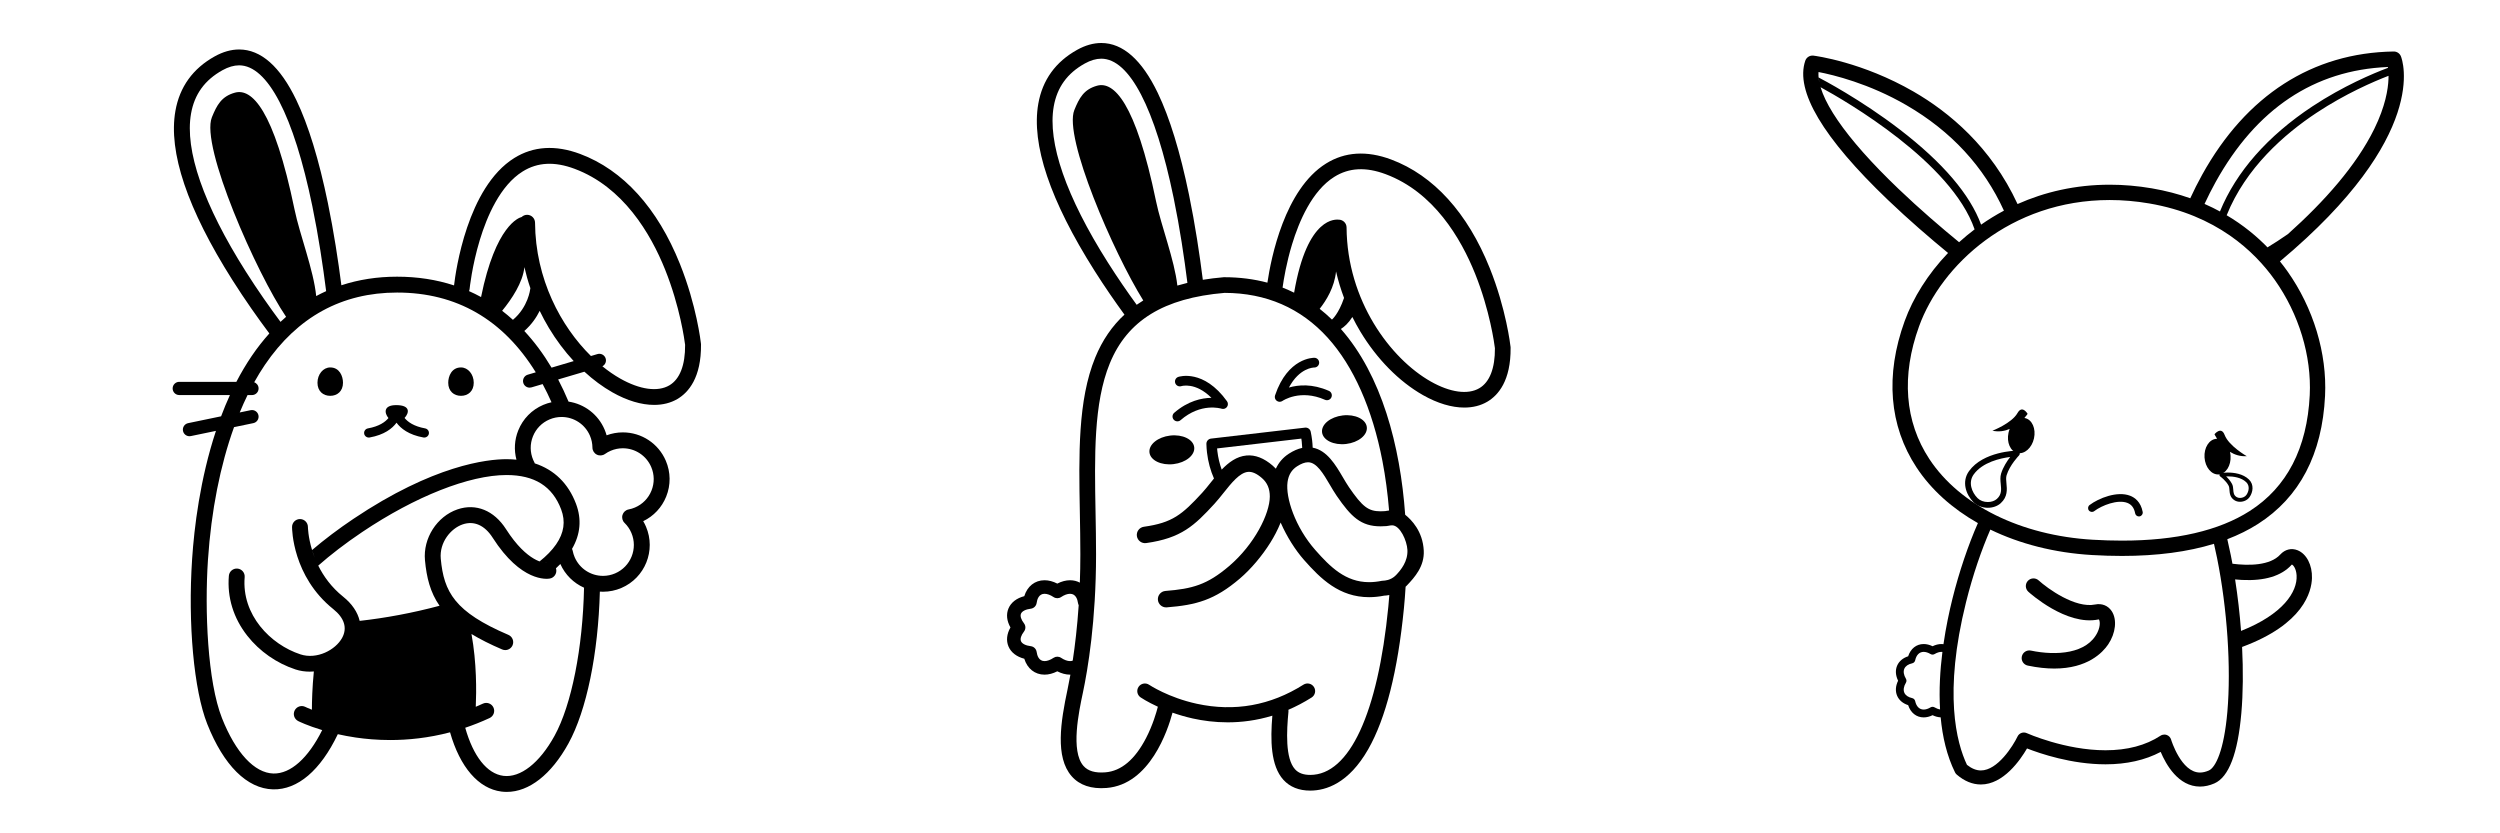 <?xml version="1.0" encoding="utf-8"?>
<!DOCTYPE svg PUBLIC "-//W3C//DTD SVG 1.1//EN" "http://www.w3.org/Graphics/SVG/1.1/DTD/svg11.dtd">
<svg version="1.1" xmlns="http://www.w3.org/2000/svg" viewBox="0 0 300 100">

<title>Bunny Sprite Sheet</title>


<view id="carrot-bunny" viewBox="0 0 100 100" />
<view id="happy-bunny" viewBox="100 0 100 100" />
<view id="sad-bunny" viewBox="200 0 100 100" />

<g>
<path fill="#000000" d="M41.159,45.93c0,1.015-0.686,1.57-1.531,1.57c-0.846,0-1.531-0.555-1.531-1.57  c0-1.015,0.685-1.838,1.531-1.838C40.745,44.092,41.159,45.142,41.159,45.93z"/>
<path fill="#000000" d="M51.017,51.407c-1.361-0.245-2.084-0.779-2.469-1.253c0.574-0.619,0.724-1.54-1.006-1.54  c-1.529,0-1.44,0.935-0.927,1.553c-0.386,0.47-1.11,0.996-2.464,1.24c-0.302,0.054-0.503,0.343-0.448,0.645  c0.048,0.269,0.282,0.457,0.546,0.457c0.033,0,0.066-0.003,0.099-0.009c1.78-0.32,2.729-1.083,3.236-1.775  c0.507,0.692,1.456,1.455,3.236,1.775c0.033,0.006,0.066,0.009,0.099,0.009c0.264,0,0.498-0.189,0.546-0.457  C51.52,51.75,51.319,51.461,51.017,51.407z"/>
<path fill="#000000" d="M53.787,45.93c0,1.015,0.686,1.57,1.531,1.57c0.846,0,1.531-0.555,1.531-1.57  c0-1.015-0.686-1.838-1.531-1.838C54.201,44.092,53.787,45.142,53.787,45.93z"/>
<path fill="#000000" d="M84.114,41.276c-0.001-0.016,0.001-0.031,0-0.047c-0.02-0.184-0.52-4.562-2.522-9.558  c-2.688-6.71-6.828-11.273-11.971-13.196c-2.957-1.105-5.619-0.94-7.911,0.489c-5.634,3.514-7.028,13.584-7.225,15.285  c-2.123-0.695-4.408-1.047-6.835-1.047c-2.383,0-4.611,0.349-6.685,1.031c-0.379-2.947-0.906-6.41-1.617-9.86  C38.276,19.165,37,15.002,35.555,12c-1.936-4.023-4.244-6.063-6.86-6.063c-0.954,0-1.937,0.278-2.923,0.825  c-2.625,1.458-4.214,3.66-4.722,6.544c-0.869,4.929,1.432,11.758,6.839,20.299c1.517,2.396,3.079,4.599,4.432,6.408  c-0.74,0.828-1.447,1.722-2.111,2.7c-0.676,0.994-1.288,2.036-1.845,3.107h-6.855c-0.438,0-0.793,0.355-0.793,0.793  c0,0.438,0.355,0.793,0.793,0.793h6.081c-0.384,0.839-0.736,1.692-1.059,2.55l-3.956,0.821c-0.429,0.089-0.705,0.509-0.616,0.938  c0.078,0.375,0.408,0.632,0.776,0.632c0.053,0,0.108-0.005,0.162-0.017l3.016-0.626c-1.916,5.791-2.611,11.634-2.859,15.349  c-0.521,7.803,0.208,15.77,1.814,19.825c1.972,4.978,4.775,7.764,7.894,7.845c2.946,0.071,5.7-2.275,7.774-6.621  c0.659,0.149,1.377,0.286,2.147,0.4c1.194,0.176,2.59,0.302,4.139,0.302c2.144,0,4.582-0.242,7.183-0.927  c1.187,4.178,3.413,6.763,6.16,7.111c0.216,0.027,0.432,0.041,0.648,0.041c2.678,0,5.343-2.081,7.399-5.816  c2.179-3.958,3.573-10.794,3.769-18.219c0.127,0.009,0.254,0.014,0.382,0.014c0,0,0,0,0,0c0.757,0,1.496-0.152,2.197-0.45  c2.844-1.213,4.171-4.513,2.958-7.356c-0.097-0.229-0.209-0.449-0.334-0.661c1.259-0.608,2.233-1.648,2.759-2.955  c0.559-1.389,0.543-2.913-0.045-4.291c-0.883-2.071-2.908-3.409-5.159-3.409c-0.668,0-1.322,0.118-1.948,0.351  c-0.066-0.236-0.148-0.469-0.245-0.698c-0.772-1.81-2.417-3.06-4.323-3.346c-0.388-0.923-0.803-1.811-1.246-2.657l3.15-0.931  c1.066,0.978,2.195,1.815,3.356,2.473c1.767,1.002,3.491,1.51,5.017,1.51c1.038,0,1.986-0.236,2.793-0.712  c1.312-0.774,2.868-2.539,2.827-6.556C84.119,41.307,84.115,41.292,84.114,41.276z M29.497,32.586  c-5.073-8.013-7.345-14.566-6.573-18.95c0.409-2.323,1.643-4.027,3.772-5.21c0.7-0.389,1.372-0.586,1.999-0.586  c3.419,0,6.539,6.002,8.786,16.899c0.74,3.589,1.277,7.193,1.656,10.199c-0.405,0.181-0.802,0.38-1.194,0.59  c-0.308-3.118-1.975-7.369-2.594-10.365c-2.501-12.106-5.159-14.599-7.162-14.043c-1.604,0.446-2.164,1.483-2.761,2.954  c-1.398,3.444,5.364,18.728,8.905,23.944c-0.226,0.196-0.45,0.397-0.67,0.605C32.377,36.899,30.919,34.833,29.497,32.586z   M41.059,76.537c-0.788,1.457-3.035,2.632-4.999,1.989c-3.616-1.182-7.078-4.746-6.7-9.269c0.044-0.524-0.345-0.984-0.869-1.028  c-0.526-0.042-0.984,0.345-1.028,0.869c-0.217,2.589,0.55,5.079,2.217,7.198c1.466,1.864,3.521,3.298,5.788,4.04  c0.544,0.178,1.118,0.262,1.699,0.262c0.164,0,0.329-0.009,0.494-0.022c-0.192,1.937-0.232,3.595-0.234,4.591  c-0.501-0.199-0.782-0.336-0.79-0.34c-0.47-0.235-1.041-0.045-1.277,0.424c-0.236,0.47-0.046,1.042,0.423,1.278  c0.068,0.034,1.109,0.55,2.879,1.083c-1.683,3.373-3.793,5.256-5.85,5.21c-2.275-0.059-4.525-2.481-6.174-6.643  c-1.736-4.383-2.09-12.92-1.684-18.997c0.394-5.903,1.474-11.331,3.13-15.926l2.314-0.48c0.429-0.089,0.705-0.509,0.616-0.938  c-0.089-0.429-0.508-0.705-0.938-0.616l-1.309,0.272c0.297-0.72,0.61-1.416,0.937-2.086h0.533c0.438,0,0.793-0.355,0.793-0.793  c0-0.344-0.22-0.634-0.526-0.744c0.408-0.732,0.834-1.43,1.28-2.087c3.913-5.758,9.251-8.678,15.867-8.678  c7.12,0,12.713,3.226,16.64,9.572l-0.962,0.284c-0.42,0.124-0.66,0.565-0.536,0.986c0.102,0.345,0.418,0.569,0.761,0.569  c0.074,0,0.15-0.011,0.225-0.033l1.335-0.394c0.376,0.695,0.73,1.424,1.065,2.18c-0.336,0.075-0.666,0.177-0.988,0.314  c-1.378,0.587-2.444,1.676-3.003,3.066c-0.455,1.132-0.522,2.353-0.216,3.511c-0.385-0.036-0.779-0.06-1.188-0.06  c-2.316,0-8.744,0.698-18.377,7.162c-1.778,1.193-3.471,2.472-4.961,3.74c-0.481-1.575-0.498-2.742-0.498-2.766  c-0.001-0.525-0.426-0.95-0.951-0.951c0,0-0.001,0-0.001,0c-0.525,0-0.951,0.425-0.952,0.951c0,0.24,0.048,5.926,4.948,9.856  C41.329,74.165,41.698,75.356,41.059,76.537z M60.256,37.295c1.164-1.421,2.483-3.398,2.672-5.24  c0.196,0.854,0.433,1.699,0.718,2.529c-0.007,0.034-0.017,0.066-0.02,0.101c-0.002,0.023-0.234,2.15-2.074,3.694  C61.131,37.998,60.699,37.636,60.256,37.295z M37.758,66.903c-0.122-0.311-0.225-0.611-0.313-0.899  C37.533,66.291,37.637,66.592,37.758,66.903z M43.111,76.513c0.008-0.029,0.017-0.059,0.025-0.088v0c0,0,0.001,0,0.001,0  C43.129,76.454,43.119,76.484,43.111,76.513z M50.996,67.228c0.193,2.087,0.635,3.858,1.751,5.463  c-3.208,0.862-6.546,1.479-9.586,1.814c-0.246-1.044-0.911-2.043-1.979-2.899c-1.422-1.14-2.364-2.471-2.991-3.732  c1.454-1.279,3.217-2.649,5.276-4.031c6.382-4.283,12.855-6.839,17.316-6.839c3.362,0,5.506,1.348,6.555,4.121  c0.547,1.446,0.349,2.82-0.605,4.201c-0.494,0.715-1.168,1.398-1.981,2.046c0.482,0.18,0.793,0.183,0.871,0.18  c-0.214,0.01-2.322-0.022-4.901-4.055c-1.435-2.244-3.613-3.13-5.827-2.371C52.429,61.973,50.753,64.596,50.996,67.228z   M66.545,88.296c-1.799,3.268-4.095,5.063-6.14,4.805c-1.96-0.248-3.614-2.346-4.577-5.771c0.959-0.323,1.935-0.707,2.923-1.166  c0.477-0.222,0.684-0.788,0.462-1.265c-0.222-0.477-0.788-0.684-1.265-0.462c-0.287,0.133-0.572,0.257-0.856,0.376  c0.085-1.852,0.115-5.283-0.514-8.732c1.028,0.624,2.241,1.237,3.68,1.852c0.122,0.052,0.249,0.077,0.373,0.077  c0.37,0,0.721-0.217,0.876-0.578c0.207-0.483-0.018-1.043-0.502-1.249c-6.435-2.749-7.743-5.134-8.113-9.13  c-0.181-1.957,1.191-3.634,2.622-4.125c1.367-0.469,2.647,0.097,3.604,1.595c3.417,5.345,6.517,4.964,6.858,4.903  c0.518-0.092,0.862-0.587,0.77-1.104c-0.008-0.043-0.022-0.084-0.035-0.125c0,0,0,0,0,0c0.191-0.175,0.366-0.347,0.53-0.517  c0.576,1.293,1.599,2.29,2.843,2.843C69.935,77.739,68.594,84.574,66.545,88.296z M67.387,50.037c1.487,0,2.825,0.884,3.408,2.251  c0.194,0.454,0.293,0.933,0.297,1.422c0.003,0.355,0.203,0.679,0.518,0.84c0.316,0.162,0.695,0.134,0.985-0.071  c0.218-0.155,0.452-0.286,0.694-0.389c0.464-0.198,0.951-0.298,1.45-0.298c1.487,0,2.825,0.884,3.408,2.251  c0.388,0.91,0.399,1.916,0.03,2.834c-0.369,0.918-1.073,1.636-1.983,2.024c-0.243,0.104-0.499,0.182-0.761,0.231  c-0.349,0.066-0.631,0.321-0.734,0.661c-0.102,0.34-0.007,0.708,0.247,0.956c0.351,0.342,0.627,0.745,0.82,1.199  c0.801,1.878-0.075,4.057-1.953,4.858c-0.464,0.198-0.951,0.298-1.45,0.298h0c-1.487,0-2.825-0.884-3.408-2.251  c-0.101-0.237-0.178-0.486-0.228-0.741c-0.017-0.086-0.048-0.167-0.087-0.244c1.016-1.744,1.18-3.563,0.479-5.416  c-0.925-2.445-2.611-4.082-4.949-4.849c-0.015-0.042-0.027-0.084-0.048-0.124c-0.056-0.105-0.101-0.199-0.139-0.287  c-0.388-0.91-0.398-1.916-0.029-2.834c0.369-0.918,1.073-1.637,1.983-2.024C66.4,50.137,66.888,50.037,67.387,50.037z   M66.186,44.118c-0.978-1.646-2.071-3.112-3.268-4.399c0.872-0.768,1.457-1.632,1.845-2.417c0.336,0.697,0.702,1.381,1.103,2.048  c0.875,1.454,1.881,2.795,2.978,3.982L66.186,44.118z M80.326,46.24c-1.391,0.82-3.543,0.523-5.904-0.815  c-0.709-0.402-1.426-0.896-2.135-1.471c0.331-0.171,0.506-0.558,0.396-0.929c-0.124-0.42-0.565-0.66-0.986-0.536l-0.785,0.232  c-3.605-3.554-6.661-9.234-6.707-15.998c-0.004-0.524-0.429-0.946-0.952-0.946c-0.002,0-0.005,0-0.007,0  c-0.253,0.002-0.48,0.104-0.65,0.265c-0.307,0.074-3.123,0.98-4.869,9.604c-0.471-0.257-0.952-0.496-1.444-0.712  c0.035-0.084,0.062-0.172,0.071-0.267c0.003-0.027,0.278-2.754,1.228-5.884c0.855-2.815,2.439-6.523,5.135-8.204  c1.789-1.116,3.829-1.221,6.236-0.321c5.833,2.18,9.122,7.771,10.854,12.078c1.796,4.467,2.343,8.527,2.407,9.046  C82.232,43.82,81.58,45.5,80.326,46.24z"/>

</g>

<g transform="translate(100)">
<path d="M41.287,50.562c-0.163,0-0.326-0.068-0.441-0.201c-0.212-0.244-0.186-0.613,0.058-0.824  c1.655-1.437,3.309-1.781,4.468-1.798c-1.932-1.926-3.586-1.409-3.605-1.403c-0.306,0.102-0.637-0.063-0.739-0.369  c-0.102-0.306,0.063-0.637,0.369-0.739c0.123-0.041,3.05-0.962,5.843,2.921c0.147,0.205,0.146,0.482-0.003,0.686  c-0.149,0.204-0.413,0.289-0.653,0.21c-0.097-0.03-2.471-0.747-4.914,1.374C41.559,50.515,41.423,50.562,41.287,50.562z"/>
<path d="M53.56,48.217c-0.123,0-0.246-0.039-0.349-0.116c-0.203-0.151-0.285-0.415-0.205-0.655c1.525-4.532,4.593-4.514,4.723-4.512  c0.323,0.007,0.578,0.275,0.571,0.597c-0.007,0.318-0.267,0.571-0.584,0.571c-0.003,0-0.006,0-0.008,0  c-0.093,0-1.783,0.039-3.037,2.402c1.113-0.325,2.794-0.484,4.8,0.402c0.295,0.13,0.429,0.475,0.298,0.771  c-0.13,0.295-0.476,0.429-0.771,0.298c-2.987-1.32-5.08,0.119-5.101,0.134C53.796,48.181,53.678,48.217,53.56,48.217z"/>
<ellipse transform="matrix(0.993 -0.116 0.116 0.993 -5.984 5.071)" cx="40.625" cy="54.001" rx="2.705" ry="1.725"/>
<ellipse transform="matrix(0.993 -0.116 0.116 0.993 -5.565 7.457)" cx="61.343" cy="51.584" rx="2.705" ry="1.725"/>
<path d="M81.267,41.645c0-0.005,0-0.009-0.001-0.014l0,0c0-0.002,0-0.003,0-0.005c-0.025-0.227-0.525-4.532-2.492-9.442  c-2.657-6.633-6.749-11.143-11.833-13.043c-2.923-1.092-5.554-0.929-7.819,0.484c-4.965,3.097-6.598,11.346-7.033,14.294  c0.006,0.001,0.011,0.003,0.017,0.005c-1.631-0.438-3.364-0.659-5.198-0.659c-0.026,0-0.052,0.001-0.078,0.003  c-0.866,0.072-1.694,0.176-2.491,0.307c-0.379-3.004-0.917-6.608-1.655-10.192c-1.06-5.147-2.322-9.262-3.75-12.229  C37.021,7.176,34.74,5.16,32.153,5.16c-0.943,0-1.915,0.275-2.889,0.816c-2.595,1.441-4.165,3.617-4.668,6.468  c-0.858,4.872,1.416,11.622,6.76,20.064c1.207,1.907,2.443,3.689,3.577,5.246c0.016-0.015,0.034-0.03,0.05-0.045  c-1.528,1.401-2.71,3.128-3.555,5.194c-2.094,5.118-1.974,11.664-1.847,18.595c0.03,1.648,0.061,3.353,0.061,5.039  c0,1.176-0.022,2.303-0.061,3.38c-0.347-0.187-0.743-0.288-1.175-0.288c-0.495,0-1.017,0.138-1.53,0.402  c-0.513-0.264-1.035-0.402-1.53-0.402c-1.164,0-2.072,0.732-2.432,1.91c-0.918,0.237-1.595,0.756-1.896,1.474  c-0.295,0.702-0.209,1.497,0.237,2.281c-0.447,0.785-0.533,1.579-0.237,2.281c0.302,0.717,0.978,1.237,1.896,1.473  c0.36,1.178,1.268,1.91,2.432,1.91c0.495,0,1.017-0.138,1.53-0.401c0.513,0.264,1.034,0.401,1.53,0.401  c0.014,0,0.028-0.001,0.043-0.002c-0.123,0.689-0.241,1.287-0.346,1.781c-0.815,3.836-1.516,8.12,0.498,10.413  c0.948,1.08,2.357,1.554,4.189,1.406c5.201-0.416,7.353-6.941,7.912-9.036c0.733,0.258,1.553,0.503,2.45,0.702  c1.195,0.264,2.606,0.459,4.168,0.459c1.646,0,3.459-0.217,5.361-0.799c-0.244,2.925-0.209,6.005,1.327,7.697  c0.78,0.859,1.862,1.294,3.218,1.294c1.883,0,4.62-0.862,6.962-4.97c2.105-3.692,3.546-9.387,4.284-16.927  c0.082-0.837,0.149-1.694,0.2-2.569c0.052-0.049,0.104-0.099,0.156-0.152c0.937-0.985,2.116-2.3,2.022-4.183  c-0.117-2.334-1.481-3.698-2.23-4.304c-0.59-8.274-2.822-16.741-7.715-22.291c0.406-0.254,0.907-0.692,1.378-1.437  c0.293,0.588,0.606,1.167,0.947,1.734c1.986,3.302,4.66,6.016,7.528,7.642c1.747,0.99,3.45,1.493,4.958,1.493  c1.026,0,1.963-0.233,2.761-0.703c1.297-0.764,2.834-2.509,2.794-6.476c0-0.001,0-0.002,0-0.003v-0.002  C81.272,41.697,81.27,41.671,81.267,41.645z M32.946,31.501c-5.014-7.92-7.26-14.397-6.497-18.731  c0.405-2.296,1.624-3.981,3.728-5.149c0.692-0.384,1.357-0.579,1.976-0.579c3.38,0,6.464,5.932,8.684,16.704  c0.74,3.592,1.277,7.205,1.652,10.199h0c-0.412,0.099-0.815,0.207-1.206,0.324c-0.34-3.068-1.951-7.189-2.554-10.104  c-2.472-11.966-5.099-14.43-7.079-13.88c-1.586,0.441-2.139,1.466-2.729,2.92c-1.314,3.239,4.671,17.072,8.271,22.851  c-0.272,0.165-0.534,0.339-0.79,0.519C35.305,35.066,34.113,33.343,32.946,31.501z M28.727,79.273  c-0.093,0.037-0.199,0.059-0.32,0.059c-0.319,0-0.692-0.136-1.078-0.394c-0.137-0.091-0.294-0.137-0.451-0.137  c-0.157,0-0.315,0.046-0.452,0.137c-0.386,0.258-0.759,0.394-1.078,0.394c-0.696,0-0.893-0.685-0.949-1.094  c-0.05-0.367-0.342-0.654-0.71-0.697c-0.606-0.072-1.043-0.295-1.17-0.597c-0.119-0.284,0.011-0.705,0.358-1.154  c0.226-0.293,0.226-0.701,0-0.993c-0.347-0.45-0.478-0.87-0.358-1.154c0.127-0.302,0.565-0.525,1.17-0.597  c0.368-0.044,0.66-0.33,0.71-0.697c0.056-0.408,0.253-1.094,0.949-1.094c0.319,0,0.692,0.136,1.078,0.394  c0.274,0.182,0.629,0.182,0.903,0c0.386-0.258,0.759-0.394,1.078-0.394c0.695,0,0.893,0.685,0.949,1.094  c0.013,0.096,0.044,0.187,0.087,0.269C29.268,75.229,29.001,77.467,28.727,79.273z M68.89,65.994  c0.068,1.37-0.784,2.405-1.368,3.019c-0.625,0.657-1.457,0.664-1.482,0.665c-0.07-0.003-0.14,0.004-0.209,0.018  c-0.531,0.109-1.048,0.164-1.537,0.164c-2.825,0-4.668-1.826-6.46-3.86c-2.413-2.738-3.587-6.298-3.329-8.158  c0.118-0.849,0.491-1.465,1.142-1.884c0.5-0.322,0.944-0.486,1.32-0.486c1.031,0,1.836,1.372,2.615,2.699  c0.262,0.447,0.533,0.909,0.816,1.321c1.741,2.536,2.915,3.668,5.274,3.668c0.218,0,0.445-0.009,0.693-0.028  c0.095-0.007,0.185-0.024,0.279-0.042c0.126-0.024,0.268-0.051,0.41-0.051C68.007,63.038,68.834,64.879,68.89,65.994z   M46.085,54.155c-0.013-0.112-0.024-0.227-0.034-0.343l10.11-1.179c0.018,0.115,0.033,0.229,0.046,0.341  c0.03,0.26,0.049,0.518,0.059,0.773c-0.516,0.11-1.044,0.338-1.599,0.695c-0.698,0.45-1.225,1.061-1.564,1.801  c-0.119-0.128-0.246-0.251-0.381-0.368c-1.041-0.903-2.1-1.312-3.148-1.215c-1.172,0.108-2.13,0.818-2.97,1.694l0,0  C46.356,55.669,46.176,54.93,46.085,54.155z M65.895,55.335c0.363,1.886,0.627,3.878,0.795,5.923  c-0.152,0.017-0.284,0.041-0.384,0.06c-0.034,0.007-0.064,0.013-0.09,0.017c-0.195,0.015-0.379,0.022-0.545,0.022  c-1.47,0-2.178-0.539-3.788-2.885c-0.247-0.36-0.49-0.775-0.748-1.214c-0.851-1.449-1.89-3.22-3.613-3.539h0  c-0.01-0.295-0.032-0.592-0.067-0.892c-0.039-0.33-0.095-0.672-0.168-1.017c-0.067-0.317-0.363-0.531-0.686-0.493l-11.278,1.315  c-0.322,0.038-0.562,0.314-0.555,0.638c0.008,0.352,0.032,0.698,0.071,1.028c0.131,1.125,0.422,2.178,0.838,3.121  c-0.138,0.17-0.273,0.339-0.406,0.506c-0.348,0.436-0.676,0.848-1,1.201c-2.427,2.64-3.582,3.606-7.003,4.086  c-0.541,0.076-0.917,0.575-0.842,1.116c0.076,0.541,0.576,0.916,1.116,0.842c4.222-0.592,5.785-2.097,8.184-4.705  c0.371-0.404,0.737-0.863,1.091-1.307c0.956-1.199,1.944-2.439,2.942-2.531c0.498-0.047,1.044,0.196,1.672,0.74  c0.641,0.556,0.95,1.282,0.947,2.222c-0.008,2.058-1.835,5.739-4.878,8.336c-2.65,2.261-4.424,2.733-7.645,2.989  c-0.544,0.043-0.95,0.519-0.907,1.063c0.041,0.517,0.474,0.91,0.984,0.91c0.026,0,0.053-0.001,0.079-0.003  c3.528-0.28,5.74-0.869,8.771-3.456c1.325-1.131,2.664-2.71,3.674-4.332c0.413-0.664,0.864-1.488,1.223-2.391  c0.014,0.033,0.028,0.067,0.043,0.099c0.703,1.596,1.708,3.195,2.759,4.387c1.994,2.262,4.24,4.471,7.813,4.471  c0.584,0,1.194-0.062,1.814-0.184c0.127-0.004,0.343-0.02,0.611-0.074c-0.035,0.464-0.073,0.928-0.118,1.389  c-1.256,12.836-4.672,20.198-9.373,20.198c-0.814,0-1.411-0.221-1.825-0.677c-1.18-1.299-1.014-4.57-0.787-6.917  c0.007-0.076,0.004-0.151-0.006-0.223c0.916-0.394,1.846-0.879,2.782-1.47c0.427-0.269,0.554-0.834,0.284-1.26  c-0.269-0.427-0.833-0.554-1.26-0.284c-3.964,2.505-8.271,3.276-12.799,2.293c-3.404-0.739-5.674-2.248-5.717-2.276  c-0.417-0.283-0.985-0.175-1.269,0.242c-0.284,0.417-0.176,0.985,0.242,1.269c0.055,0.038,0.801,0.538,2.07,1.121  c-0.162,0.638-0.601,2.184-1.413,3.754c-1.334,2.58-2.979,3.966-4.888,4.119c-1.225,0.097-2.083-0.155-2.625-0.772  c-1.56-1.776-0.554-6.507-0.071-8.781c0.59-2.778,1.581-8.629,1.581-16.592c0-1.703-0.031-3.417-0.062-5.074  c-0.123-6.731-0.24-13.088,1.707-17.847c2.111-5.16,6.489-7.852,13.777-8.469c4.982,0.009,9.144,1.818,12.37,5.376  C62.412,43.932,64.686,49.055,65.895,55.335z M59.836,38.351c-0.475-0.462-0.968-0.892-1.475-1.292l0,0  c0.802-1.013,1.773-2.593,1.965-4.482v0c0.248,1.076,0.568,2.137,0.959,3.174C60.629,37.694,59.836,38.351,59.836,38.351z   M77.522,46.583c-1.375,0.811-3.502,0.517-5.835-0.805c-4.822-2.733-10.039-9.683-10.099-18.485  c-0.004-0.52-0.428-0.932-0.947-0.935c-0.244,0.002-3.757-0.541-5.347,8.764c-0.455-0.224-0.919-0.43-1.393-0.614  c0.003,0.001,0.005,0.002,0.008,0.003c0.136-0.98,0.466-2.979,1.135-5.181c0.845-2.782,2.411-6.447,5.075-8.109  c1.768-1.103,3.785-1.207,6.164-0.318c5.765,2.155,9.016,7.682,10.728,11.938c1.784,4.435,2.32,8.462,2.38,8.946  C79.406,44.194,78.761,45.853,77.522,46.583z"/>

</g>

<g transform="translate(200)">
<path d="M46.522,80.226c-0.939,0-1.998-0.106-3.192-0.356c-0.497-0.104-0.816-0.591-0.712-1.088  c0.104-0.497,0.591-0.815,1.088-0.712c3.052,0.638,6.756,0.395,8-2.202c0.395-0.826,0.266-1.443,0.15-1.541  c0.004,0.005-0.022,0.003-0.067,0.013c-3.82,0.773-8.204-3.165-8.389-3.333c-0.376-0.342-0.403-0.923-0.062-1.299  c0.342-0.375,0.923-0.403,1.298-0.062c1.07,0.97,4.374,3.382,6.787,2.892c0.801-0.162,1.541,0.134,1.979,0.792  c0.667,1.001,0.493,2.646-0.424,4.002C52.322,78.303,50.515,80.225,46.522,80.226z"/>
<path d="M56.669,61.974c-0.216,0-0.409-0.154-0.451-0.374c-0.122-0.647-0.429-1.057-0.937-1.253c-1.152-0.445-3.05,0.29-3.976,0.991  c-0.202,0.154-0.49,0.113-0.644-0.089c-0.153-0.202-0.113-0.491,0.089-0.644c1.087-0.823,3.314-1.713,4.862-1.116  c0.562,0.217,1.281,0.729,1.51,1.94c0.047,0.249-0.117,0.49-0.366,0.537C56.726,61.972,56.698,61.974,56.669,61.974z"/>
<path d="M43.011,50.172c-0.029-0.006-0.058-0.009-0.088-0.013c0.255-0.287,0.392-0.496,0.392-0.496s-0.642-1.116-1.215-0.097  c-0.69,1.226-3.009,2.12-3.009,2.12c0.78,0.168,1.478,0.042,2.072-0.212c-0.058,0.144-0.106,0.296-0.141,0.456  c-0.253,1.155,0.226,2.242,1.07,2.427c0.844,0.185,1.734-0.601,1.988-1.756C44.334,51.444,43.855,50.357,43.011,50.172z"/>
<path d="M69.612,54.742c0,0-2.158-1.232-2.656-2.547c-0.414-1.094-1.216-0.086-1.216-0.086s0.104,0.228,0.313,0.55  c-0.029,0-0.058-0.002-0.088,0c-0.863,0.057-1.5,1.059-1.422,2.239c0.077,1.18,0.839,2.092,1.702,2.035  c0.862-0.056,1.499-1.059,1.422-2.239c-0.011-0.163-0.036-0.321-0.071-0.472C68.145,54.562,68.816,54.791,69.612,54.742z"/>
<path d="M38.538,60.934C38.538,60.934,38.538,60.934,38.538,60.934c-0.668,0-1.294-0.244-1.719-0.67  c-0.902-0.904-1.454-2.459-0.534-3.736c1.702-2.361,5.574-2.448,5.737-2.451c0.14-0.006,0.267,0.081,0.322,0.209  c0.055,0.128,0.027,0.277-0.071,0.377c-0.011,0.011-1.1,1.132-1.483,2.369c-0.086,0.277-0.052,0.618-0.016,0.978  c0.071,0.716,0.16,1.606-0.691,2.375C39.699,60.734,39.136,60.934,38.538,60.934z M41.224,54.836  c-1.172,0.15-3.317,0.622-4.379,2.095c-0.685,0.95-0.241,2.141,0.462,2.845c0.297,0.297,0.745,0.468,1.231,0.468  c0.429,0,0.824-0.135,1.084-0.37c0.593-0.536,0.535-1.119,0.467-1.795c-0.041-0.413-0.084-0.84,0.043-1.251  C40.375,56.047,40.846,55.327,41.224,54.836z"/>
<path d="M68.803,60.214c-0.244,0-0.469-0.061-0.653-0.176c-0.548-0.343-0.586-0.841-0.616-1.241  c-0.015-0.193-0.028-0.375-0.097-0.508c-0.319-0.621-1.002-1.111-1.008-1.116c-0.076-0.054-0.112-0.149-0.09-0.24  c0.021-0.091,0.095-0.16,0.187-0.175c0.013-0.002,0.334-0.053,0.791-0.053c0.775,0,1.848,0.145,2.558,0.835  c0.633,0.615,0.482,1.525,0.074,2.11C69.706,59.998,69.267,60.214,68.803,60.214z M67.134,57.168  c0.239,0.228,0.524,0.546,0.712,0.91c0.111,0.216,0.129,0.453,0.146,0.683c0.027,0.358,0.051,0.667,0.402,0.887  c0.111,0.069,0.252,0.106,0.409,0.106c0.311,0,0.613-0.144,0.768-0.367c0.301-0.431,0.424-1.089-0.017-1.517  c-0.599-0.582-1.548-0.705-2.238-0.705C67.253,57.165,67.192,57.166,67.134,57.168z"/>
<path d="M73.592,31.366C91.648,16.257,88.287,7.194,88.108,6.753c-0.141-0.347-0.478-0.573-0.851-0.573c-0.004,0-0.009,0-0.014,0  c-9.75,0.148-17.695,5.256-22.975,14.772c-0.53,0.955-1.006,1.906-1.436,2.84c-1.408-0.498-2.942-0.907-4.616-1.193  c-1.691-0.289-3.388-0.435-5.045-0.435c-4.116,0-7.826,0.876-11.066,2.321c0,0,0,0,0,0c-3.17-6.865-8.232-11.039-12.462-13.484  c-6.169-3.566-11.792-4.296-12.028-4.325c-0.434-0.054-0.844,0.204-0.984,0.617c-1.228,3.613,2.113,9.236,9.931,16.712  c2.508,2.398,5.094,4.618,7.203,6.35c-2.428,2.534-4.197,5.392-5.206,8.177c-2.355,6.496-1.862,12.569,1.424,17.561  c1.764,2.679,4.294,4.942,7.364,6.679c-1.148,2.613-2.24,5.803-3.057,9.087c-0.371,1.492-0.775,3.372-1.075,5.444c0,0,0,0,0,0  c-0.078-0.01-0.157-0.019-0.238-0.019c-0.351,0-0.709,0.089-1.068,0.265c-0.359-0.176-0.718-0.265-1.068-0.265  c-0.875,0-1.568,0.556-1.863,1.471c-0.628,0.201-1.091,0.591-1.32,1.117c-0.237,0.546-0.195,1.182,0.114,1.814  c-0.309,0.633-0.351,1.269-0.114,1.814c0.228,0.526,0.692,0.916,1.32,1.117c0.294,0.915,0.988,1.471,1.863,1.471  c0.351,0,0.709-0.089,1.068-0.265c0.326,0.16,0.651,0.244,0.97,0.259c0.218,2.338,0.742,4.612,1.725,6.605  c0.05,0.102,0.121,0.192,0.207,0.266c0.916,0.786,1.89,1.185,2.893,1.185c2.706,0,4.731-2.936,5.538-4.325  c1.545,0.606,5.331,1.905,9.422,1.905c2.529,0,4.75-0.5,6.619-1.489c0.631,1.506,2.114,4.16,4.718,4.161c0,0,0,0,0,0  c0.564,0,1.146-0.129,1.729-0.384c1.723-0.753,2.81-3.591,3.231-8.436c0.207-2.383,0.231-5.106,0.089-7.935c0,0,0,0,0,0  c7.41-2.738,8.338-6.664,8.385-8.263c0.046-1.563-0.647-2.905-1.723-3.34c-0.738-0.299-1.516-0.107-2.079,0.511  c-1.214,1.333-3.789,1.358-5.741,1.105c-0.063-0.342-0.128-0.683-0.196-1.019c-0.136-0.672-0.276-1.31-0.42-1.923c0,0,0,0,0,0  c1.34-0.514,2.571-1.123,3.681-1.832c4.998-3.196,7.706-8.368,8.049-15.374c0.25-5.099-1.4-10.553-4.527-14.963  C74.208,32.155,73.912,31.763,73.592,31.366z M32.807,85.132c-0.208-0.031-0.432-0.114-0.657-0.248  c-0.074-0.044-0.158-0.067-0.241-0.067s-0.167,0.022-0.242,0.067c-0.288,0.172-0.573,0.263-0.827,0.263  c-0.509,0-0.88-0.369-1.019-1.013c-0.039-0.181-0.18-0.322-0.361-0.361c-0.468-0.101-0.802-0.331-0.94-0.648  c-0.143-0.329-0.076-0.755,0.189-1.198c0.089-0.149,0.089-0.334,0-0.483c-0.265-0.443-0.332-0.868-0.189-1.198  c0.138-0.317,0.471-0.547,0.94-0.648c0.181-0.039,0.322-0.18,0.361-0.361c0.139-0.644,0.51-1.013,1.019-1.013  c0.253,0,0.539,0.091,0.827,0.263c0.149,0.089,0.334,0.089,0.483,0c0.288-0.172,0.574-0.263,0.827-0.263  c0.038,0,0.074,0.006,0.111,0.01c0,0,0,0,0,0C32.812,80.427,32.669,82.797,32.807,85.132z M68.991,76.634  c0.011,0.169,0.02,0.337,0.03,0.505C69.011,76.971,69.001,76.803,68.991,76.634z M74.991,67.779c0.018-0.02,0.032-0.032,0.042-0.04  c0.134,0.062,0.51,0.455,0.559,1.31c0.113,1.956-1.614,4.658-6.666,6.661c0,0,0,0,0,0c-0.156-2.062-0.395-4.149-0.714-6.179  c0.263,0.026,0.536,0.048,0.817,0.062C71.763,69.728,73.77,69.12,74.991,67.779z M68.065,68.632  c-0.011-0.063-0.022-0.125-0.033-0.188C68.043,68.507,68.054,68.569,68.065,68.632z M86.617,9.476  c-0.045,1.239-0.376,3.284-1.701,5.988c-2.156,4.401-5.998,8.716-10.363,12.625c-0.868,0.605-1.697,1.139-2.45,1.594  c0.041,0.042,0.08,0.084,0.12,0.126c-1.347-1.404-3.028-2.809-5.103-4.027c0.027,0.016,0.055,0.031,0.082,0.047  c2.288-5.689,6.931-9.743,10.784-12.291c3.461-2.289,6.807-3.735,8.637-4.44C86.623,9.219,86.622,9.344,86.617,9.476z   M65.875,21.845c4.88-8.794,11.83-13.436,20.666-13.805c0.005,0.032,0.01,0.066,0.015,0.101c-1.806,0.681-5.369,2.181-9.058,4.618  c-5.387,3.559-9.157,7.861-11.103,12.614c0.033,0.018,0.064,0.037,0.097,0.055c-0.616-0.337-1.264-0.658-1.947-0.957  C64.946,23.604,65.387,22.725,65.875,21.845z M27.821,22.665c-6.45-6.17-9.807-11.091-9.598-14.022  c1.758,0.338,6.05,1.367,10.558,3.985c5.367,3.117,9.277,7.355,11.69,12.651c-0.962,0.511-1.875,1.075-2.739,1.68  c-1.328-3.617-4.586-7.437-9.73-11.396c-4.7-3.618-9.385-6.067-9.768-6.265c0.033,0.365,0.111,0.755,0.236,1.169  c3.08,1.683,15.701,8.989,18.482,17.057c-0.651,0.491-1.272,1.007-1.861,1.541C32.981,27.337,30.359,25.093,27.821,22.665z   M67.283,85.422c-0.404,4.649-1.416,6.685-2.228,7.04c-0.369,0.161-0.725,0.243-1.056,0.243h0c-2.257,0-3.455-3.91-3.466-3.949  c-0.074-0.257-0.266-0.464-0.516-0.557c-0.095-0.035-0.194-0.052-0.292-0.052c-0.162,0-0.323,0.047-0.462,0.138  c-1.763,1.16-3.984,1.747-6.6,1.747c-4.85,0-9.408-2.036-9.453-2.056c-0.416-0.189-0.909-0.01-1.106,0.403  c-0.543,1.133-2.391,4.075-4.4,4.075c-0.548,0-1.108-0.226-1.668-0.672c-1.253-2.642-2.834-8.584-0.112-19.518  c0.823-3.306,1.872-6.318,2.916-8.713c0,0,0,0,0,0c3.551,1.721,7.711,2.789,12.188,3.052c1.237,0.073,2.45,0.11,3.606,0.11  c4.204,0,7.895-0.49,11.043-1.457c0.129,0.553,0.252,1.12,0.37,1.703C67.271,73.031,67.745,80.105,67.283,85.422z M77.169,47.408  c-0.312,6.377-2.736,11.058-7.203,13.915c-3.686,2.357-8.845,3.552-15.333,3.552c-1.12,0-2.297-0.036-3.498-0.107  c-8.624-0.507-15.957-4.129-19.616-9.687c-2.954-4.488-3.38-9.994-1.231-15.923c2.645-7.299,10.934-15.155,22.882-15.155  c1.553,0,3.147,0.138,4.735,0.409c8.049,1.374,12.639,5.754,15.073,9.186C75.871,37.68,77.399,42.713,77.169,47.408z"/>

</g>

</svg>

